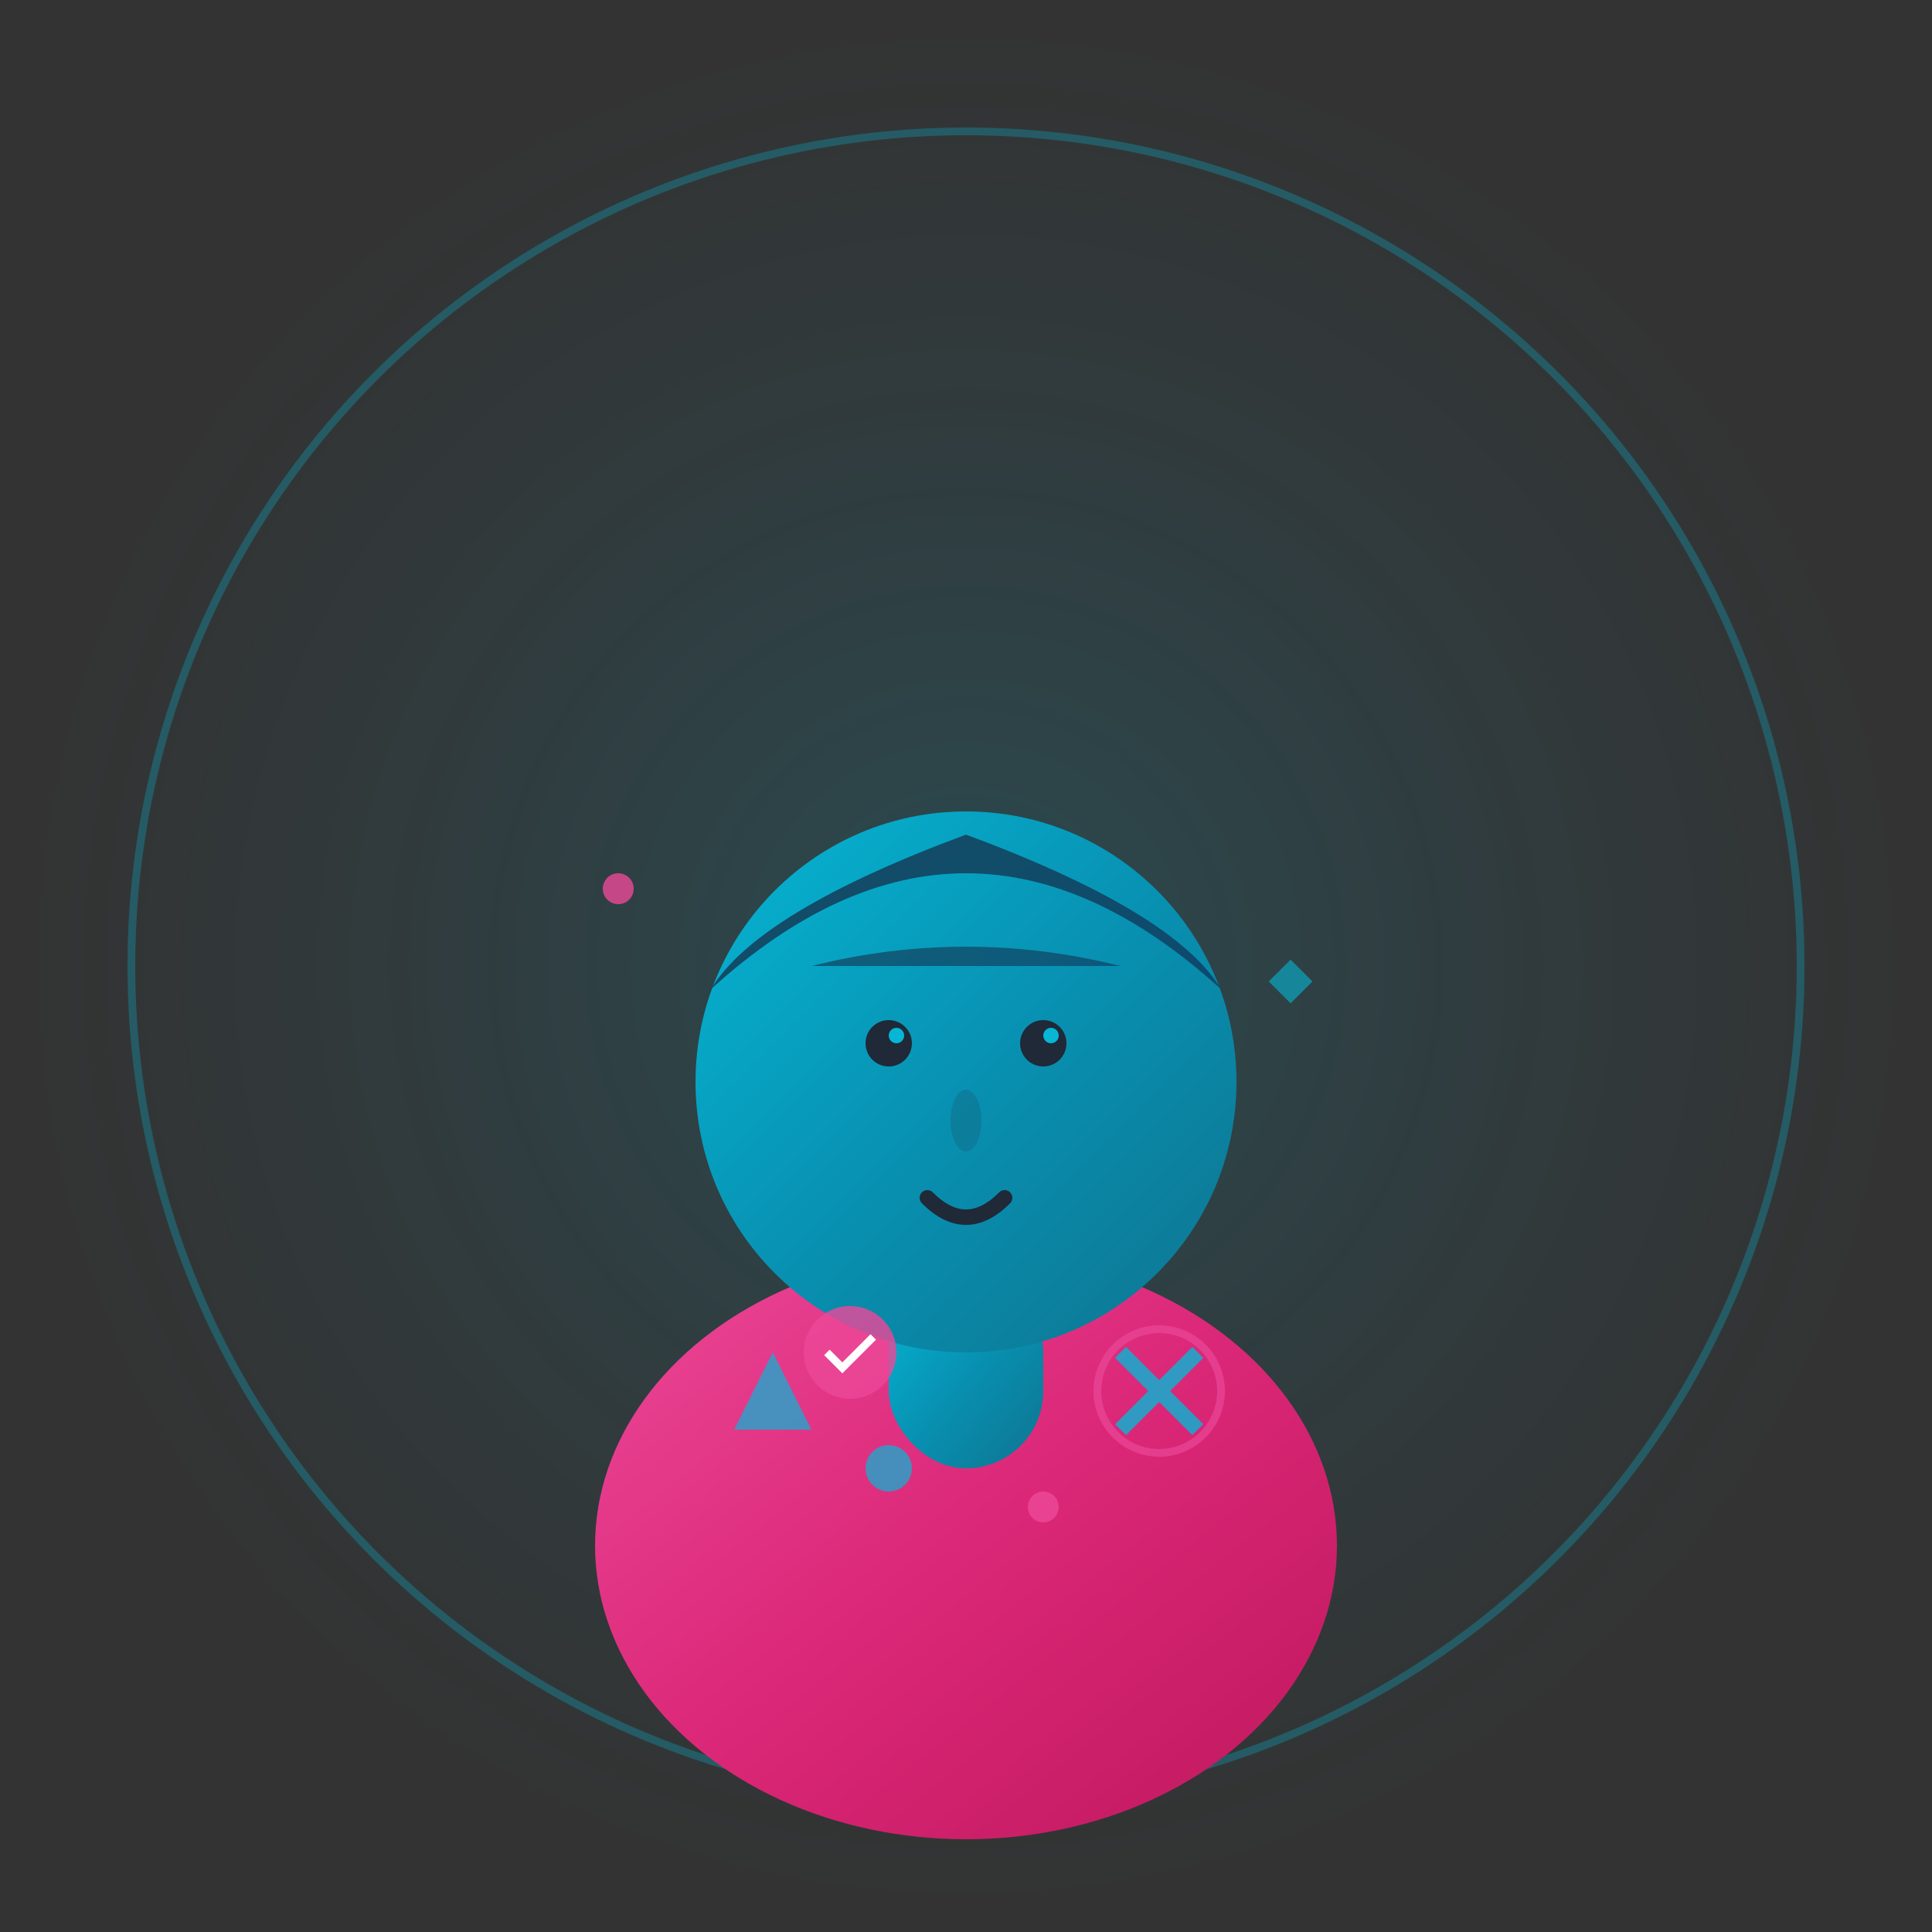 <svg width="250" height="250" viewBox="0 0 250 250" xmlns="http://www.w3.org/2000/svg">
  <rect x="0" y="0" width="250" height="250" fill="#333333" stroke="none"/>
  <defs>
    <!-- Gradients for Creative Director Avatar -->
    <linearGradient id="creativeSkinGradient" x1="0%" y1="0%" x2="100%" y2="100%">
      <stop offset="0%" style="stop-color:#06b6d4;stop-opacity:1" />
      <stop offset="50%" style="stop-color:#0891b2;stop-opacity:1" />
      <stop offset="100%" style="stop-color:#0e7490;stop-opacity:1" />
    </linearGradient>
    
    <linearGradient id="creativeHairGradient" x1="0%" y1="0%" x2="100%" y2="100%">
      <stop offset="0%" style="stop-color:#164e63;stop-opacity:1" />
      <stop offset="100%" style="stop-color:#0c4a6e;stop-opacity:1" />
    </linearGradient>
    
    <linearGradient id="creativeClothingGradient" x1="0%" y1="0%" x2="100%" y2="100%">
      <stop offset="0%" style="stop-color:#ec4899;stop-opacity:1" />
      <stop offset="50%" style="stop-color:#db2777;stop-opacity:1" />
      <stop offset="100%" style="stop-color:#be185d;stop-opacity:1" />
    </linearGradient>
    
    <radialGradient id="creativeGlow" cx="50%" cy="50%" r="50%">
      <stop offset="0%" style="stop-color:#06b6d4;stop-opacity:0.3" />
      <stop offset="100%" style="stop-color:#0891b2;stop-opacity:0" />
    </radialGradient>
  </defs>
  
  <!-- Background glow -->
  <circle cx="125" cy="125" r="120" fill="url(#creativeGlow)" opacity="0.6">
    <animate attributeName="opacity" values="0.4;0.8;0.4" dur="4s" repeatCount="indefinite"/>
  </circle>
  
  <!-- Orbital rings -->
  <circle cx="125" cy="125" r="108" fill="none" stroke="#06b6d4" stroke-width="1" opacity="0.3">
    <animateTransform attributeName="transform" type="rotate" values="0 125 125;360 125 125" dur="22s" repeatCount="indefinite"/>
  </circle>
  
  <!-- Body/Creative Shirt -->
  <ellipse cx="125" cy="200" rx="48" ry="38" fill="url(#creativeClothingGradient)"/>
  
  <!-- Creative pattern on shirt -->
  <circle cx="115" cy="190" r="3" fill="#06b6d4" opacity="0.7">
    <animate attributeName="r" values="2;4;2" dur="3s" repeatCount="indefinite"/>
  </circle>
  <circle cx="135" cy="195" r="2" fill="#ec4899" opacity="0.8">
    <animate attributeName="r" values="1;3;1" dur="2.5s" repeatCount="indefinite"/>
  </circle>
  
  <!-- Neck -->
  <rect x="115" y="165" width="20" height="25" fill="url(#creativeSkinGradient)" rx="10"/>
  
  <!-- Head -->
  <circle cx="125" cy="140" r="35" fill="url(#creativeSkinGradient)"/>
  
  <!-- Hair (creative/artistic style) -->
  <path d="M 92 128 Q 125 98 158 128 Q 152 118 125 108 Q 98 118 92 128" fill="url(#creativeHairGradient)"/>
  <path d="M 105 125 Q 125 120 145 125" fill="url(#creativeHairGradient)" opacity="0.8"/>
  
  <!-- Eyes (creative spark) -->
  <circle cx="115" cy="135" r="3" fill="#1f2937"/>
  <circle cx="135" cy="135" r="3" fill="#1f2937"/>
  <circle cx="116" cy="134" r="1" fill="#06b6d4">
    <animate attributeName="fill" values="#06b6d4;#ec4899;#06b6d4" dur="3s" repeatCount="indefinite"/>
  </circle>
  <circle cx="136" cy="134" r="1" fill="#06b6d4">
    <animate attributeName="fill" values="#06b6d4;#ec4899;#06b6d4" dur="3s" repeatCount="indefinite"/>
  </circle>
  
  <!-- Nose -->
  <ellipse cx="125" cy="145" rx="2" ry="4" fill="#0e7490" opacity="0.6"/>
  
  <!-- Mouth -->
  <path d="M 120 155 Q 125 160 130 155" stroke="#1f2937" stroke-width="2" fill="none" stroke-linecap="round"/>
  
  <!-- Creative tools/symbols -->
  <path d="M 145 175 L 155 185 M 155 175 L 145 185" stroke="#06b6d4" stroke-width="2" opacity="0.8"/>
  <circle cx="150" cy="180" r="8" fill="none" stroke="#ec4899" stroke-width="1" opacity="0.7"/>
  
  <!-- Design elements -->
  <polygon points="95,185 100,175 105,185" fill="#06b6d4" opacity="0.7">
    <animateTransform attributeName="transform" type="rotate" values="0 100 180;360 100 180" dur="8s" repeatCount="indefinite"/>
  </polygon>
  
  <!-- Floating creative particles -->
  <circle cx="80" cy="115" r="2" fill="#ec4899" opacity="0.8">
    <animateTransform attributeName="transform" type="translate" values="0,0;20,-20;0,0" dur="5s" repeatCount="indefinite"/>
  </circle>
  <rect x="165" y="125" width="4" height="4" fill="#06b6d4" opacity="0.6" transform="rotate(45 167 127)">
    <animateTransform attributeName="transform" type="translate" values="0,0;-15,15;0,0" dur="6s" repeatCount="indefinite"/>
  </rect>
  
  <!-- Creativity badge -->
  <circle cx="110" cy="175" r="6" fill="#ec4899" opacity="0.8"/>
  <path d="M 107 175 L 109 177 L 113 173" stroke="#ffffff" stroke-width="1" fill="none"/>
</svg>
